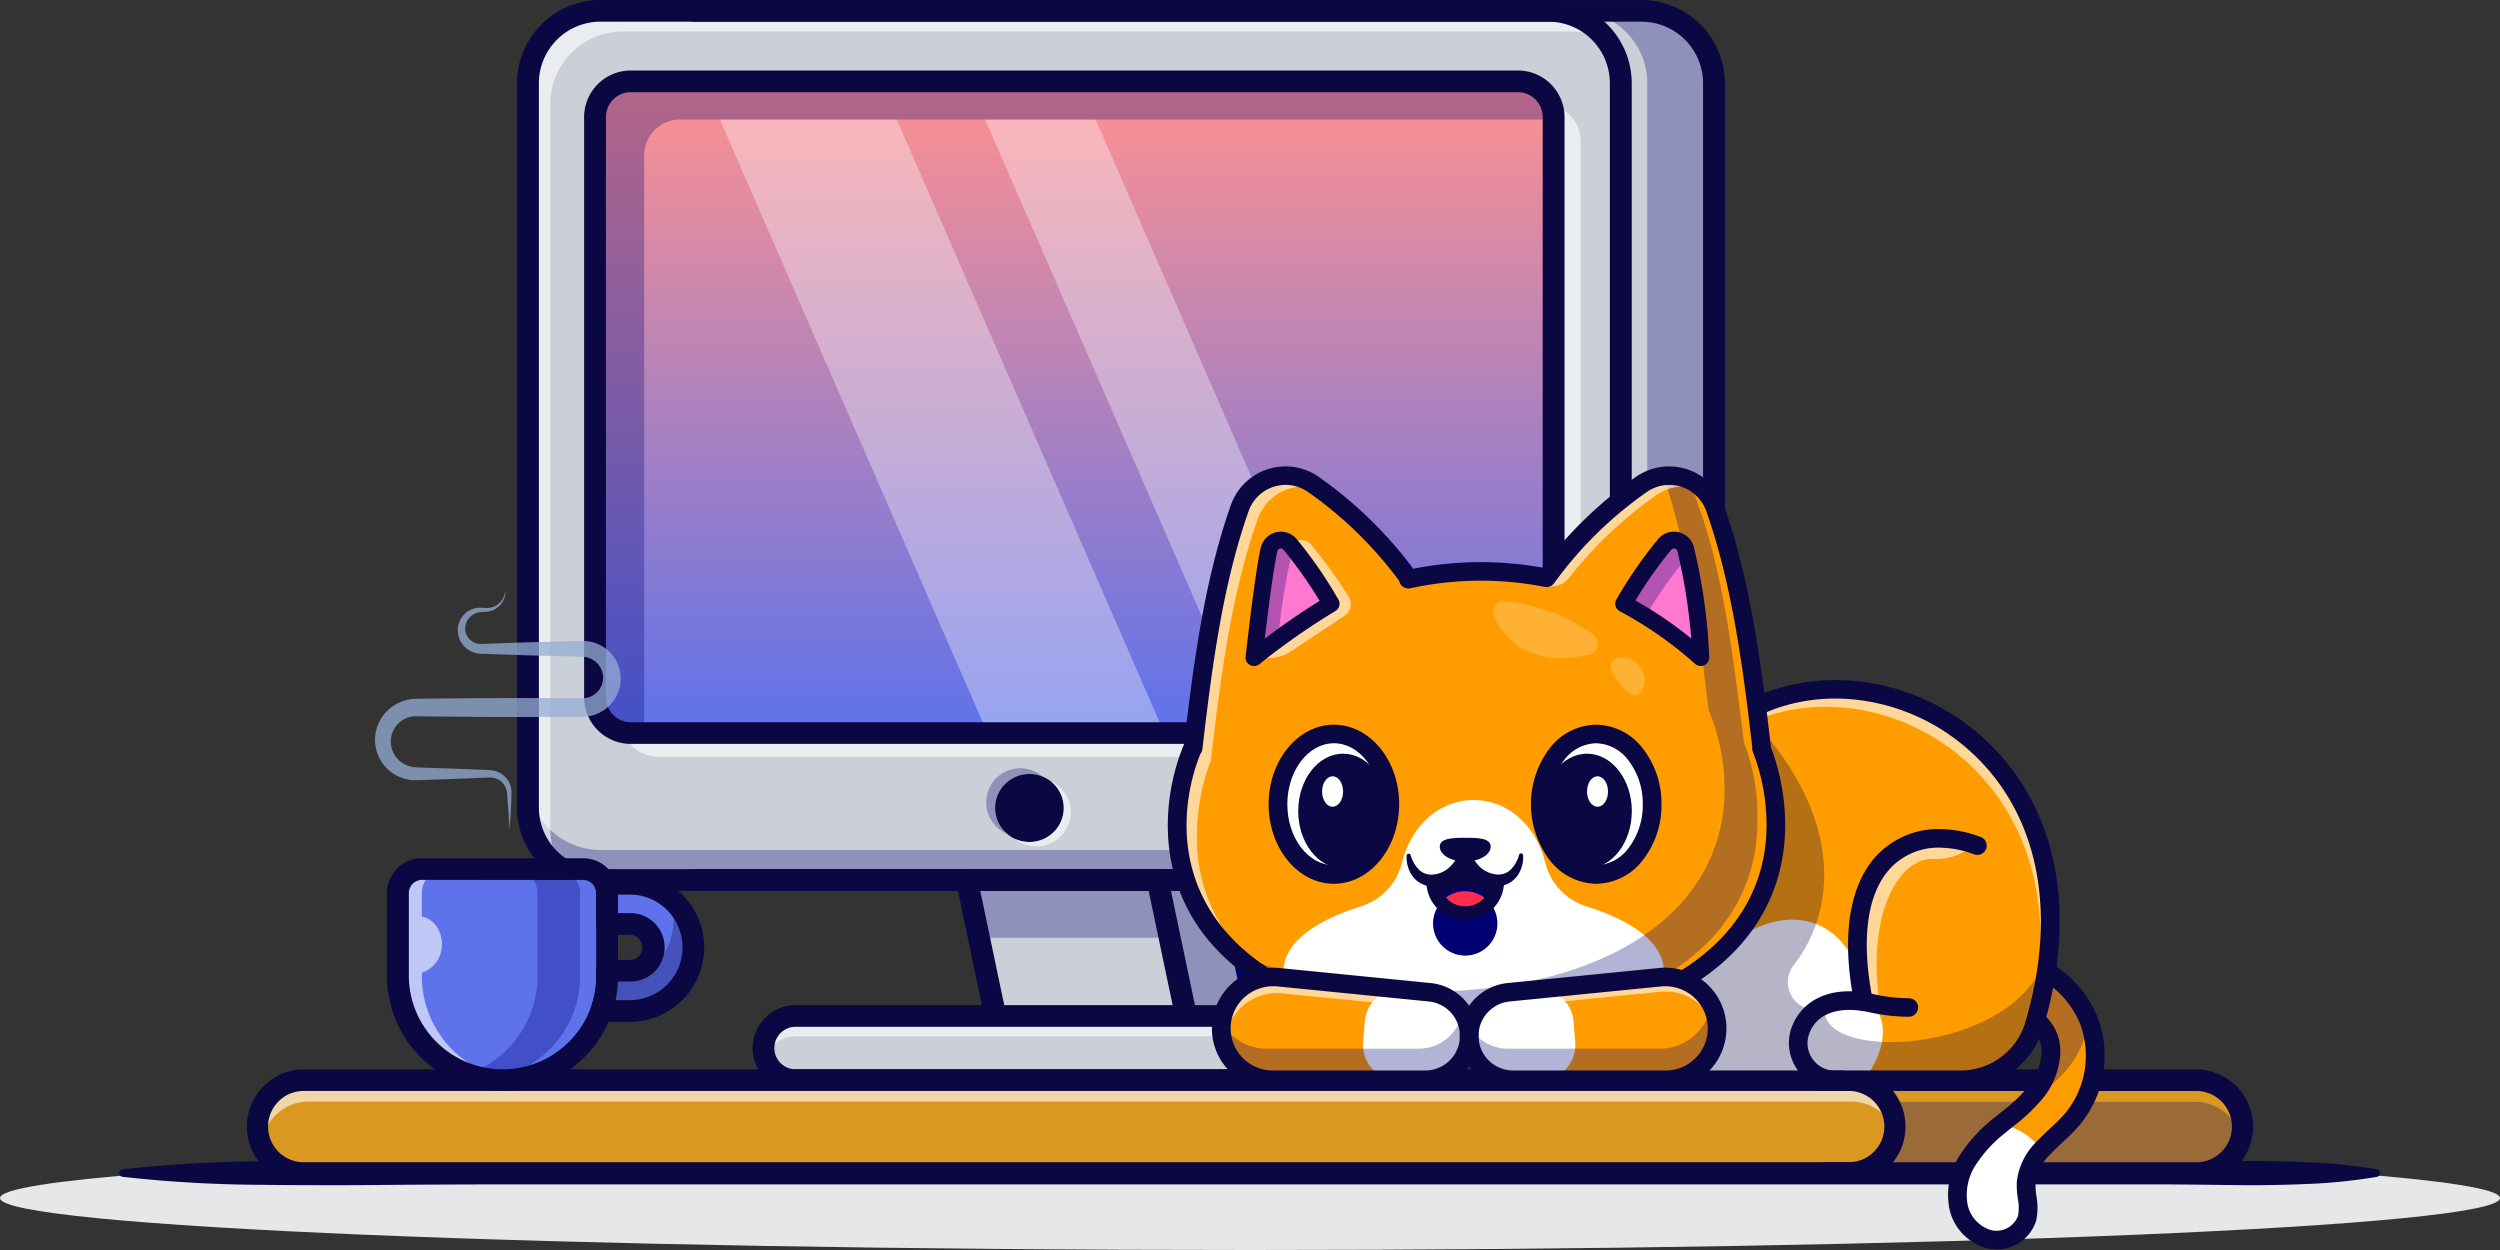 <svg xmlns="http://www.w3.org/2000/svg" width="200" height="100" viewBox="0 0 200 100"><rect x="0" y="0" width="200" height="100" fill="#333333" stroke="none"/><defs><style>.a{fill:#e6e7e8;}.b{fill:#0b0742;}.c{fill:#cbd0d8;}.d{fill:#000072;}.e{opacity:0.3;}.f{opacity:0.6;}.g{fill:#fff;}.h{fill:url(#a);}.i{opacity:0.35;}.j{fill:#db9821;}.k{fill:#ff9d00;}.l{fill:#ff78cf;}.m{fill:#ff2c4b;}.n{opacity:0.2;}.o{fill:#5e72eb;}.p{opacity:0.751;}.q{fill:#93acd3;}</style><linearGradient id="a" x1="0.5" x2="0.5" y2="1"><stop offset="0" stop-color="#ff9190"/><stop offset="1" stop-color="#5e72eb"/></linearGradient></defs><g transform="translate(0 93.847)"><path class="a" d="M490,3064.931c0,2.3-44.77,4.156-100,4.156s-100-1.86-100-4.156c0-.725,4.455-1.4,12.289-2H477.711C485.545,3063.527,490,3064.206,490,3064.931Z" transform="translate(-290 -3062.934)"/></g><g transform="translate(9.577 92.877)"><path class="b" d="M454.042,3046.854a103.9,103.9,0,0,1,11.269-.636c1.878-.031,3.756-.038,5.635-.03s3.757.019,5.635.035q5.635.041,11.269.03H611.813l5.635,0,2.817-.022,2.817-.037c1.878-.018,3.756.007,5.635.09a43.334,43.334,0,0,1,5.635.572.305.305,0,0,1,0,.6,43.291,43.291,0,0,1-5.635.572c-1.878.083-3.756.108-5.635.09l-2.817-.037-2.817-.022H487.85q-5.634-.007-11.269.03c-1.878.016-3.756.037-5.635.034s-3.756,0-5.635-.029a104.026,104.026,0,0,1-11.269-.636.3.3,0,0,1,0-.6Z" transform="translate(-453.774 -3046.185)"/></g><g transform="translate(55.517 0.731)"><path class="c" d="M1239.344,1457.724h75.777a5.8,5.8,0,0,1,5.825,5.77v58a5.8,5.8,0,0,1-5.825,5.77h-75.777" transform="translate(-1239.344 -1457.589)"/><path class="d" d="M1315.121,1525.205h-75.776v-.269h75.776a5.669,5.669,0,0,0,5.689-5.635v-58a5.669,5.669,0,0,0-5.689-5.635h-75.776v-.269h75.776a5.94,5.94,0,0,1,5.961,5.9v58A5.94,5.94,0,0,1,1315.121,1525.205Z" transform="translate(-1239.345 -1455.401)"/></g><g class="e" transform="translate(125.958 0.866)"><path class="d" d="M2455.172,1463.494v58a5.8,5.8,0,0,1-5.825,5.77h-5.46a5.8,5.8,0,0,0,5.823-5.77v-58a5.8,5.8,0,0,0-5.823-5.77h5.46A5.8,5.8,0,0,1,2455.172,1463.494Z" transform="translate(-2443.887 -1457.724)"/></g><g transform="translate(92.43 70.266)"><path class="c" d="M1881.426,2669.042l-2.283-10.876h-5.62l2.675,10.876h5.228" transform="translate(-1873.35 -2658.031)"/><path class="d" d="M1878.8,2666.981h-5.5l-2.741-11.146h5.9Zm-5.289-.27h4.954l-2.226-10.607h-5.337Z" transform="translate(-1870.561 -2655.835)"/></g><g class="e" transform="translate(92.604 70.401)"><path class="d" d="M1881.426,2669.042l-2.283-10.876h-5.62l2.675,10.876h5.228" transform="translate(-1873.523 -2658.166)"/></g><g transform="translate(77.179 70.266)"><path class="c" d="M1630.165,2669.042h-15.257l-1.314-6.257-.969-4.619h15.257l.969,4.619Z" transform="translate(-1612.457 -2658.031)"/><path class="d" d="M1627.64,2666.981H1612.1l-2.34-11.146H1625.3Zm-15.314-.27h14.979l-2.226-10.607H1610.1Z" transform="translate(-1609.765 -2655.835)"/></g><g transform="translate(42.096 0.731)"><rect class="c" width="87.427" height="69.535" rx="5" transform="translate(0.136 0.135)"/><path class="d" d="M1091.579,1525.2H1015.8a5.939,5.939,0,0,1-5.961-5.9v-58a5.939,5.939,0,0,1,5.961-5.9h75.778a5.939,5.939,0,0,1,5.96,5.9v58A5.939,5.939,0,0,1,1091.579,1525.2Zm-75.778-69.535a5.668,5.668,0,0,0-5.688,5.634v58a5.668,5.668,0,0,0,5.688,5.634h75.778a5.668,5.668,0,0,0,5.688-5.634v-58a5.668,5.668,0,0,0-5.688-5.634Z" transform="translate(-1009.841 -1455.396)"/></g><g class="e" transform="translate(77.346 70.401)"><path class="d" d="M1628.851,2662.785h-15.257l-.969-4.619h15.257Z" transform="translate(-1612.624 -2658.166)"/></g><g class="e" transform="translate(42.231 62.226)"><path class="d" d="M1099.574,2517.038v2.405a5.8,5.8,0,0,1-5.822,5.769h-75.779a5.8,5.8,0,0,1-5.825-5.769v-2.405a5.8,5.8,0,0,0,5.825,5.768h75.779A5.8,5.8,0,0,0,1099.574,2517.038Z" transform="translate(-1012.147 -2517.038)"/></g><g class="f" transform="translate(42.231 0.866)"><path class="g" d="M1098.522,1460.188a5.825,5.825,0,0,0-2.982-.814h-75.777a5.8,5.8,0,0,0-5.825,5.767v58a5.7,5.7,0,0,0,1.052,3.305,5.753,5.753,0,0,1-2.843-4.956v-58a5.8,5.8,0,0,1,5.825-5.77h75.779A5.826,5.826,0,0,1,1098.522,1460.188Z" transform="translate(-1012.147 -1457.724)"/></g><g transform="translate(41.358)"><path class="b" d="M1079.7,1514.041h-75.778a6.675,6.675,0,0,1-6.7-6.635v-58a6.675,6.675,0,0,1,6.7-6.635H1079.7a6.675,6.675,0,0,1,6.7,6.635v58A6.675,6.675,0,0,1,1079.7,1514.041Zm-75.778-69.535a4.932,4.932,0,0,0-4.95,4.9v58a4.932,4.932,0,0,0,4.95,4.9H1079.7a4.932,4.932,0,0,0,4.95-4.9v-58a4.932,4.932,0,0,0-4.95-4.9Z" transform="translate(-997.219 -1442.774)"/></g><g transform="translate(54.643)"><path class="b" d="M1301.045,1514.041h-75.776a.866.866,0,1,1,0-1.732h75.776a4.933,4.933,0,0,0,4.951-4.9v-58a4.933,4.933,0,0,0-4.951-4.9h-75.776a.866.866,0,1,1,0-1.732h75.776a6.675,6.675,0,0,1,6.7,6.636v58A6.675,6.675,0,0,1,1301.045,1514.041Z" transform="translate(-1224.394 -1442.774)"/></g><g transform="translate(47.601 6.505)"><path class="h" d="M1180.669,1557.915v46.448a2.858,2.858,0,0,1-2.873,2.845h-70.941a2.859,2.859,0,0,1-2.873-2.845v-46.448a2.86,2.86,0,0,1,2.873-2.845H1177.8A2.858,2.858,0,0,1,1180.669,1557.915Z" transform="translate(-1103.983 -1555.07)"/></g><g class="f" transform="translate(49.914 8.457)"><path class="g" d="M1220.075,1591.562v46.448a2.86,2.86,0,0,1-2.873,2.845h-70.941a2.865,2.865,0,0,1-2.725-1.952,3.006,3.006,0,0,0,.559.054h70.941a2.858,2.858,0,0,0,2.873-2.845v-46.448a2.727,2.727,0,0,0-.147-.893A2.853,2.853,0,0,1,1220.075,1591.562Z" transform="translate(-1143.536 -1588.771)"/></g><g class="i" transform="translate(57.59 9.565)"><path class="g" d="M1310.35,1656.985H1296.2l-21.4-49.078h14.148Z" transform="translate(-1274.797 -1607.907)"/></g><g class="i" transform="translate(78.81 9.565)"><path class="g" d="M1667.895,1656.985h-8.835l-21.4-49.078h8.835Z" transform="translate(-1637.655 -1607.907)"/></g><g class="e" transform="translate(47.601 6.505)"><path class="d" d="M1180.669,1557.915v.215H1110.79a2.859,2.859,0,0,0-2.873,2.845v46.233h-1.062a2.859,2.859,0,0,1-2.873-2.845v-46.448a2.86,2.86,0,0,1,2.873-2.845H1177.8A2.858,2.858,0,0,1,1180.669,1557.915Z" transform="translate(-1103.983 -1555.07)"/></g><g transform="translate(46.728 5.639)"><path class="b" d="M1163.74,1594H1092.8a3.734,3.734,0,0,1-3.747-3.712v-46.448a3.734,3.734,0,0,1,3.747-3.712h70.941a3.734,3.734,0,0,1,3.747,3.712v46.448A3.734,3.734,0,0,1,1163.74,1594Zm-70.941-52.138a1.991,1.991,0,0,0-2,1.979v46.448a1.991,1.991,0,0,0,2,1.979h70.941a1.991,1.991,0,0,0,2-1.979v-46.448a1.991,1.991,0,0,0-2-1.979Z" transform="translate(-1089.052 -1540.127)"/></g><g transform="translate(79.605 61.917)"><ellipse class="b" cx="2.748" cy="2.722" rx="2.748" ry="2.722"/></g><g class="f" transform="translate(81.181 62.528)"><path class="g" d="M1682.672,2524.711a2.752,2.752,0,0,1-4.481,2.11,2.761,2.761,0,0,0,1.172.26,2.733,2.733,0,0,0,2.748-2.721,2.7,2.7,0,0,0-1.014-2.11A2.718,2.718,0,0,1,1682.672,2524.711Z" transform="translate(-1678.191 -2522.249)"/></g><g class="e" transform="translate(78.855 61.454)"><path class="d" d="M1639.173,2506.9a2.7,2.7,0,0,0,.942,2.051,2.727,2.727,0,1,1,2.863-4.565,2.776,2.776,0,0,0-1.057-.208A2.733,2.733,0,0,0,1639.173,2506.9Z" transform="translate(-1638.424 -2503.711)"/></g><g transform="translate(76.472 69.535)"><path class="b" d="M1616.088,2655.822a.872.872,0,0,1-.855-.69l-2.139-10.187h-13.471l2.064,9.834a.866.866,0,0,1-.678,1.024.875.875,0,0,1-1.034-.672l-2.283-10.877a.859.859,0,0,1,.178-.722.877.877,0,0,1,.678-.32h15.257a.872.872,0,0,1,.856.69l2.283,10.876a.872.872,0,0,1-.857,1.042Z" transform="translate(-1597.675 -2643.213)"/></g><g transform="translate(97.35 69.534)"><path class="d" d="M1957.835,2655.819a.872.872,0,0,1-.855-.69l-2.283-10.877a.866.866,0,0,1,.678-1.024.875.875,0,0,1,1.034.671l2.283,10.877a.866.866,0,0,1-.678,1.024A.876.876,0,0,1,1957.835,2655.819Z" transform="translate(-1954.678 -2643.21)"/></g><g transform="translate(60.923 81.142)"><path class="c" d="M1389.788,2848.5v0a2.58,2.58,0,0,1-2.59,2.566h-50.5a2.579,2.579,0,0,1-2.59-2.566v0a2.579,2.579,0,0,1,2.59-2.566h50.5A2.58,2.58,0,0,1,1389.788,2848.5Z" transform="translate(-1333.973 -2845.803)"/><path class="d" d="M1385.006,2849.013h-50.5a2.7,2.7,0,1,1,0-5.4h50.5a2.717,2.717,0,0,1,2.726,2.7v0A2.717,2.717,0,0,1,1385.006,2849.013Zm-50.5-5.134a2.432,2.432,0,1,0,0,4.865h50.5a2.446,2.446,0,0,0,2.454-2.431v0a2.445,2.445,0,0,0-2.454-2.431Z" transform="translate(-1331.782 -2843.609)"/></g><g class="f" transform="translate(61.06 81.277)"><path class="g" d="M1389.805,2848.5v0a2.534,2.534,0,0,1-.135.819,2.59,2.59,0,0,0-2.455-1.75h-50.5a2.584,2.584,0,0,0-2.453,1.75,2.474,2.474,0,0,1-.137-.819v0a2.579,2.579,0,0,1,2.59-2.566h50.5A2.581,2.581,0,0,1,1389.805,2848.5Z" transform="translate(-1334.127 -2845.938)"/></g><g transform="translate(60.185 80.411)"><path class="b" d="M1373.12,2837.853h-50.5a3.433,3.433,0,1,1,0-6.866h50.5a3.452,3.452,0,0,1,3.465,3.432v0A3.452,3.452,0,0,1,1373.12,2837.853Zm-50.5-5.134a1.7,1.7,0,1,0,0,3.4h50.5a1.71,1.71,0,0,0,1.716-1.7v0a1.71,1.71,0,0,0-1.716-1.7Z" transform="translate(-1319.157 -2830.987)"/></g><g transform="translate(102.738 80.411)"><path class="d" d="M2047.69,2837.853a.866.866,0,1,1,0-1.732,1.7,1.7,0,1,0,0-3.4.866.866,0,1,1,0-1.732,3.433,3.433,0,1,1,0,6.866Z" transform="translate(-2046.816 -2830.987)"/></g><g transform="translate(123.884 84.762)"><path class="d" d="M2409.078,2906.093l-.664.99,1.422.062Z" transform="translate(-2408.414 -2906.093)"/></g><g transform="translate(145.547 86.277)"><path class="j" d="M2778.852,2934.57H2808.9a3.736,3.736,0,0,1,3.753,3.718h0A3.735,3.735,0,0,1,2808.9,2942h-29.549" transform="translate(-2778.852 -2934.435)"/><path class="d" d="M2808.9,2939.951h-29.549v-.269H2808.9a3.583,3.583,0,1,0,0-7.166h-30.049v-.269H2808.9a3.852,3.852,0,1,1,0,7.7Z" transform="translate(-2778.852 -2932.247)"/></g><g class="e" transform="translate(145.664 88.143)"><path class="d" d="M2814.442,2967.322a3.707,3.707,0,0,1-1,1.762,3.76,3.76,0,0,1-2.655,1.089h-29.548l-.382-5.7h29.93A3.748,3.748,0,0,1,2814.442,2967.322Z" transform="translate(-2780.86 -2964.47)"/></g><g transform="translate(20.515 86.276)"><rect class="j" width="130.891" height="7.435" rx="3.718" transform="translate(0.136 0.135)"/><path class="d" d="M768.085,2939.947H644.7a3.853,3.853,0,1,1,0-7.7H768.085a3.853,3.853,0,1,1,0,7.7ZM644.7,2932.511a3.583,3.583,0,1,0,0,7.166H768.085a3.583,3.583,0,1,0,0-7.166Z" transform="translate(-640.812 -2932.242)"/></g><g class="f" transform="translate(20.651 86.52)"><path class="g" d="M774.029,2940.157c0,.054,0,.106,0,.158a3.753,3.753,0,0,0-3.457-2.269H647.182a3.752,3.752,0,0,0-2.653,1.089,3.683,3.683,0,0,0-1.094,2.471,3.644,3.644,0,0,1-.3-1.45,3.69,3.69,0,0,1,1.1-2.63,3.761,3.761,0,0,1,2.655-1.088H770.274A3.737,3.737,0,0,1,774.029,2940.157Z" transform="translate(-643.138 -2936.439)"/></g><g transform="translate(19.777 85.545)"><path class="b" d="M756.2,2928.787H632.816a4.584,4.584,0,1,1,0-9.167H756.2a4.584,4.584,0,1,1,0,9.167Zm-123.384-7.435a2.852,2.852,0,1,0,0,5.7H756.2a2.852,2.852,0,1,0,0-5.7Z" transform="translate(-628.188 -2919.62)"/></g><g transform="translate(144.673 85.545)"><path class="b" d="M2794.824,2928.787h-29.549a.866.866,0,1,1,0-1.732h29.549a2.852,2.852,0,1,0,0-5.7h-30.048a.866.866,0,1,1,0-1.732h30.048a4.584,4.584,0,1,1,0,9.167Z" transform="translate(-2763.901 -2919.62)"/></g><g transform="translate(156.445 76.54)"><path class="k" d="M2976.719,2779.659c-.687.8-1.528,1.455-2.247,2.224-.063.068-.126.137-.186.207a4.486,4.486,0,0,0-1.225,2.547c-.072.969.324,1.961.074,2.9a2.6,2.6,0,0,1-3.03,1.678,3.437,3.437,0,0,1-2.465-2.645,5.151,5.151,0,0,1,.723-3.645,11.1,11.1,0,0,1,2.563-2.8c.036-.03.072-.061.11-.091a21.618,21.618,0,0,0,2.3-2.01,0,0,0,0,0,0,0c.093-.1.182-.2.269-.309a5.576,5.576,0,0,0,1.421-3.226,3.175,3.175,0,0,0-3.9-3.375l.621-4.341a8.116,8.116,0,0,1,6.241,4.745v0c.034.08.066.16.1.24A7.971,7.971,0,0,1,2976.719,2779.659Z" transform="translate(-2967.413 -2766.618)"/><path class="d" d="M2968.458,2786.94a2.687,2.687,0,0,1-.581-.063,3.558,3.558,0,0,1-2.568-2.748,5.244,5.244,0,0,1,.739-3.741,11.337,11.337,0,0,1,2.594-2.84l.111-.092c.157-.128.316-.256.476-.385a16.164,16.164,0,0,0,1.811-1.61l.039-.042c.078-.086.153-.174.227-.263a5.358,5.358,0,0,0,1.391-3.145,3.019,3.019,0,0,0-1.189-2.712,3.1,3.1,0,0,0-2.53-.531l-.211.074.672-4.694.134.018a8.24,8.24,0,0,1,6.348,4.827l.011.027c.029.07.057.139.084.209a8.154,8.154,0,0,1-1.39,8.048h0a15.952,15.952,0,0,1-1.259,1.262c-.333.31-.677.631-.992.967-.061.066-.123.133-.182.2a4.318,4.318,0,0,0-1.192,2.469,6.092,6.092,0,0,0,.074,1.2,4.46,4.46,0,0,1,0,1.723A2.7,2.7,0,0,1,2968.458,2786.94Zm2.744-11.256a16.715,16.715,0,0,1-1.8,1.6c-.159.128-.318.255-.476.385l-.109.091a11.077,11.077,0,0,0-2.533,2.768,4.976,4.976,0,0,0-.708,3.549,3.281,3.281,0,0,0,2.361,2.542,2.455,2.455,0,0,0,2.869-1.581,4.2,4.2,0,0,0,0-1.62,6.276,6.276,0,0,1-.075-1.257,4.574,4.574,0,0,1,1.258-2.625c.06-.07.125-.14.188-.209.321-.343.669-.667,1.006-.98a15.736,15.736,0,0,0,1.237-1.24,7.871,7.871,0,0,0,1.347-7.766c-.033-.085-.063-.16-.1-.236l-.011-.027a7.969,7.969,0,0,0-5.989-4.62l-.573,4a3.481,3.481,0,0,1,2.572.625,3.276,3.276,0,0,1,1.3,2.938,5.616,5.616,0,0,1-1.452,3.307c-.078.094-.156.186-.238.276v.083Z" transform="translate(-2965.216 -2764.146)"/></g><g transform="translate(156.582 89.954)"><path class="g" d="M2973.134,3003.241a2.6,2.6,0,0,1-3.03,1.679,3.438,3.438,0,0,1-2.465-2.645,5.15,5.15,0,0,1,.723-3.645,11.091,11.091,0,0,1,2.563-2.8c.036-.03.072-.061.11-.091a4.911,4.911,0,0,1,3.25,2.057,4.486,4.486,0,0,0-1.225,2.547C2972.989,3001.309,2973.385,3002.3,2973.134,3003.241Z" transform="translate(-2967.549 -2995.735)"/></g><g class="e" transform="translate(160.162 76.692)"><path class="d" d="M3030.984,2778.021c.093-.1.182-.2.269-.309a5.575,5.575,0,0,0,1.421-3.226,3.175,3.175,0,0,0-3.9-3.375l.622-4.341a8.115,8.115,0,0,1,6.24,4.745v0C3035.638,2771.609,3035.733,2775.418,3030.984,2778.021Z" transform="translate(-3028.773 -2766.77)"/></g><g transform="translate(155.832 75.95)"><path class="b" d="M2958.6,2777.956a3.334,3.334,0,0,1-.731-.081,4.174,4.174,0,0,1-3.031-3.215,5.835,5.835,0,0,1,.809-4.176,11.935,11.935,0,0,1,2.729-3c.2-.162.394-.322.593-.481a13.191,13.191,0,0,0,1.989-1.829,4.782,4.782,0,0,0,1.254-2.783,2.439,2.439,0,0,0-.939-2.2,2.508,2.508,0,0,0-1.964-.449.751.751,0,0,1-.956-.453.741.741,0,0,1,.458-.947,3.954,3.954,0,0,1,3.348.652,3.857,3.857,0,0,1,1.55,3.448,6.2,6.2,0,0,1-1.589,3.669,14.513,14.513,0,0,1-2.208,2.046c-.193.155-.386.311-.576.468a10.539,10.539,0,0,0-2.4,2.61,4.376,4.376,0,0,0-.636,3.115,2.7,2.7,0,0,0,1.9,2.076,1.845,1.845,0,0,0,2.14-1.145,3.791,3.791,0,0,0-.018-1.39,6.767,6.767,0,0,1-.079-1.376,5.357,5.357,0,0,1,1.608-3.2c.336-.358.692-.69,1.037-1.011a14.972,14.972,0,0,0,1.189-1.189,7.257,7.257,0,0,0,1.241-7.156,7.37,7.37,0,0,0-5.74-4.517.742.742,0,1,1,.2-1.471,8.787,8.787,0,0,1,6.937,5.458,8.654,8.654,0,0,1-1.5,8.648,16.39,16.39,0,0,1-1.3,1.309c-.341.318-.663.617-.963.938a3.943,3.943,0,0,0-1.213,2.3,5.586,5.586,0,0,0,.071,1.082,4.983,4.983,0,0,1-.021,1.957A3.283,3.283,0,0,1,2958.6,2777.956Z" transform="translate(-2954.728 -2753.962)"/></g><g transform="translate(132.162 55.014)"><path class="k" d="M2584.507,2416.152a31.3,31.3,0,0,1-1.171,5.538,6.155,6.155,0,0,1-5.986,4.161H2553l8.027-29.784C2571.213,2391.088,2586.467,2399.082,2584.507,2416.152Z" transform="translate(-2552.827 -2394.485)"/><path class="d" d="M2574.5,2424.038h-24.524l8.089-30.013.055-.027a16.262,16.262,0,0,1,16.163,1.6c5.677,3.953,8.414,10.741,7.509,18.626h0a31.533,31.533,0,0,1-1.176,5.562A6.308,6.308,0,0,1,2574.5,2424.038Zm-24.169-.27H2574.5a6.035,6.035,0,0,0,5.855-4.065,31.317,31.317,0,0,0,1.166-5.514h0c.894-7.783-1.8-14.48-7.395-18.375a15.994,15.994,0,0,0-15.831-1.6Z" transform="translate(-2549.975 -2392.537)"/></g><g class="f" transform="translate(140.041 55.134)"><path class="g" d="M2707.327,2421.688a5.463,5.463,0,0,1-.862,1.695c.035-.092.066-.187.095-.283,6.233-20.559-10.63-30.844-21.864-25.828l.326-1.207C2696.249,2390.575,2713.643,2400.859,2707.327,2421.688Z" transform="translate(-2684.696 -2394.604)"/></g><g transform="translate(144.06 80.133)"><path class="g" d="M2757.246,2826.186l1.848.121s2.429,2.014-.667,6.264l-3.693-.292C2751.955,2829.967,2753.985,2826.409,2757.246,2826.186Z" transform="translate(-2753.426 -2826.186)"/></g><g transform="translate(133.546 73.573)"><path class="g" d="M2589.156,2719.409c-4.843-1.346-6.519,3.988-3.959,6.472H2573.64c4.928-.867,4.208-7.229,1.081-8.118l3.413-2.62c5.906-4.726,10.765-1.166,11,4.148Z" transform="translate(-2573.64 -2712.937)"/></g><g transform="translate(131.591 54.405)"><path class="b" d="M2565.3,2414.736h-24.346a.742.742,0,1,1,0-1.484H2565.3a5.418,5.418,0,0,0,5.268-3.633c2.809-9.265,1.048-17.4-4.832-22.329-4.709-3.945-11.31-4.915-16.424-2.415a.752.752,0,0,1-1-.337.739.739,0,0,1,.34-.994c5.642-2.758,12.9-1.709,18.056,2.612,6.357,5.325,8.289,14.033,5.3,23.891A6.923,6.923,0,0,1,2565.3,2414.736Z" transform="translate(-2540.2 -2382.019)"/></g><g class="f" transform="translate(148.595 67.074)"><path class="g" d="M2840.321,2601.223l-.128.107a4.655,4.655,0,0,1-3.2,1.045c-2.5-.084-5.345,3.965-4.24,11.667l-1.312-.308c-1.849-9.551,2.031-13.172,6.407-13,1.285.249,2.377.466,2.464.482Z" transform="translate(-2830.971 -2600.734)"/></g><g transform="translate(147.845 66.331)"><path class="b" d="M2819.389,2602.465a.757.757,0,0,1-.733-.58c-.009-.038-.016-.075-.022-.113-1.266-6.537.2-9.909,1.657-11.582a6.765,6.765,0,0,1,5.521-2.269,9.307,9.307,0,0,1,2.658.515l.031.01c.085.029.17.06.254.091a.74.74,0,0,1,.442.954.753.753,0,0,1-.963.439l-.209-.076h0a7.892,7.892,0,0,0-2.272-.448,5.292,5.292,0,0,0-4.325,1.755c-1.24,1.425-2.474,4.379-1.317,10.359,0,0,.007.038.007.042a.736.736,0,0,1-.559.885A.745.745,0,0,1,2819.389,2602.465Z" transform="translate(-2818.152 -2587.914)"/></g><g transform="translate(143.105 79.301)"><path class="b" d="M2741.426,2819.636h-.657a3.678,3.678,0,0,1-3.486-4.8c.623-1.917,2.686-3.657,6.6-2.789a13.1,13.1,0,0,0,2.816.322.742.742,0,1,1,0,1.484,14.589,14.589,0,0,1-3.143-.357c-2.492-.55-4.306.12-4.851,1.8a2.166,2.166,0,0,0,.323,1.973,2.142,2.142,0,0,0,1.737.89h.657a.742.742,0,1,1,0,1.484Z" transform="translate(-2737.1 -2811.815)"/></g><g transform="translate(94.201 37.912)"><path class="k" d="M1951.064,2127.577a13.433,13.433,0,0,1-4.485,10.215c-.344.318-.706.62-1.082.913,0,0,0,0,0,0a21,21,0,0,1-4.969,2.8,34.031,34.031,0,0,1-10.579,2.254h0q-1.394.089-2.832.088a33.907,33.907,0,0,1-15.41-3.26,19.58,19.58,0,0,1-2.97-1.882s0,0,0,0a16.238,16.238,0,0,1-1.25-1.069,13.962,13.962,0,0,1-2.795-3.651,13.613,13.613,0,0,1-1.525-6.407,16.333,16.333,0,0,1,1.286-6.277c.171-1.47.347-2.927.536-4.366a73.07,73.07,0,0,1,3.19-14.721,3.887,3.887,0,0,1,5.867-1.9,31.886,31.886,0,0,1,7.616,7.487l-.2.156a27.092,27.092,0,0,1,6.013-.671,26.652,26.652,0,0,1,5.235.514,31.873,31.873,0,0,1,7.616-7.487,3.887,3.887,0,0,1,5.867,1.9,51.854,51.854,0,0,1,1.662,5.835,127.026,127.026,0,0,1,2.08,13.388l-.036-.029c.213.556.4,1.12.557,1.692A16.765,16.765,0,0,1,1951.064,2127.577Z" transform="translate(-1903.026 -2099.493)"/><path class="d" d="M1924.925,2141.779a33.944,33.944,0,0,1-15.473-3.275,19.907,19.907,0,0,1-2.954-1.866h-.089v-.07c-.422-.328-.828-.677-1.209-1.038a14.129,14.129,0,0,1-2.821-3.686,13.777,13.777,0,0,1-1.54-6.47,16.439,16.439,0,0,1,1.289-6.31c.2-1.712.369-3.095.534-4.35a73.567,73.567,0,0,1,3.2-14.748,4.024,4.024,0,0,1,6.074-1.962,32.2,32.2,0,0,1,7.65,7.522l.015.022c.889-.188,1.8-.334,2.706-.435a27.321,27.321,0,0,1,8.154.339,32.3,32.3,0,0,1,7.6-7.448,4.022,4.022,0,0,1,6.073,1.961,51.417,51.417,0,0,1,1.666,5.85,127.724,127.724,0,0,1,2.083,13.4l.009.08c.2.529.369,1.054.508,1.564a16.922,16.922,0,0,1,.617,4.513,13.5,13.5,0,0,1-4.528,10.314c-.314.291-.654.579-1.038.879v.069h-.09a21.21,21.21,0,0,1-4.965,2.792,33.985,33.985,0,0,1-10.621,2.263C1926.853,2141.749,1925.9,2141.779,1924.925,2141.779Zm-18.246-5.344a19.6,19.6,0,0,0,2.9,1.83,33.673,33.673,0,0,0,15.347,3.245c.966,0,1.916-.03,2.823-.088a33.715,33.715,0,0,0,10.537-2.244,20.955,20.955,0,0,0,4.886-2.743h0l.052-.04c.4-.311.751-.607,1.073-.905a13.237,13.237,0,0,0,4.441-10.117,16.664,16.664,0,0,0-.607-4.442c-.149-.547-.335-1.112-.553-1.68l-.176-.458.166.13a124.966,124.966,0,0,0-2.04-13.049,51.333,51.333,0,0,0-1.657-5.821,3.75,3.75,0,0,0-5.661-1.829,31.91,31.91,0,0,0-7.581,7.452l-.051.074-.089-.018a26.992,26.992,0,0,0-8.159-.352,27.363,27.363,0,0,0-3.031.508l-.582.131.566-.447a32.05,32.05,0,0,0-7.51-7.349,3.75,3.75,0,0,0-5.661,1.83,73.308,73.308,0,0,0-3.183,14.694c-.165,1.258-.336,2.645-.536,4.365l-.009.036a16.182,16.182,0,0,0-1.276,6.225,13.512,13.512,0,0,0,1.51,6.345,13.861,13.861,0,0,0,2.768,3.616,16.032,16.032,0,0,0,1.24,1.06Z" transform="translate(-1900.837 -2097.288)"/></g><g transform="translate(102.671 64.002)"><path class="g" d="M2075.822,2562.969s-.422.248-1.111.657a34.023,34.023,0,0,1-10.579,2.254h0c-.929.06-1.875.088-2.832.088a33.9,33.9,0,0,1-15.41-3.26c-.991-2.994,1.661-5.124,5.961-6.488a4.886,4.886,0,0,0,3.3-3.438c1.687-6.772,9.81-6.772,11.5,0a4.886,4.886,0,0,0,3.3,3.438C2074.379,2557.621,2077.06,2559.837,2075.822,2562.969Z" transform="translate(-2045.681 -2547.702)"/></g><g class="e" transform="translate(98.025 38.373)"><path class="d" d="M2008.787,2132.547a13.608,13.608,0,0,1-1.525,6.408,13.949,13.949,0,0,1-2.793,3.65,16.182,16.182,0,0,1-1.251,1.069s0,0,0,0c-4.393,3.4-11,5.143-18.381,5.143-.958,0-1.9-.03-2.832-.088h0a34.9,34.9,0,0,1-9.61-1.885,20.545,20.545,0,0,1-4.3-2.518,0,0,0,0,1,0,0q-.565-.437-1.083-.913-.407-.374-.783-.772a31.243,31.243,0,0,0,13.149,3.482h0c.928.059,1.874.088,2.832.088,7.384,0,13.988-1.743,18.381-5.143a0,0,0,0,0,0,0,16.149,16.149,0,0,0,1.251-1.069,13.946,13.946,0,0,0,2.793-3.65,13.608,13.608,0,0,0,1.525-6.408,16.321,16.321,0,0,0-1.287-6.278c-.171-1.47-.346-2.927-.535-4.365a75.374,75.374,0,0,0-2.953-14.03,2.193,2.193,0,0,1,2.569,1.751c1.627,4.235,2.522,9.733,3.208,14.911.189,1.439.377,2.876.548,4.346A16.1,16.1,0,0,1,2008.787,2132.547Z" transform="translate(-1966.221 -2105.25)"/></g><g class="f" transform="translate(94.435 38.048)"><path class="g" d="M1915.582,2100.314q.385.267.767.551a3.887,3.887,0,0,0-5.318,2.213c-2.079,5.888-2.953,12.421-3.741,19.222l.036-.028a17.108,17.108,0,0,0-1.17,6.17,13.432,13.432,0,0,0,4.485,10.215c.344.318.706.621,1.082.913,0,0,0,0,0,0q.23.178.469.35a18.845,18.845,0,0,1-1.785-1.219s0,0,0,0q-.565-.438-1.083-.913a13.433,13.433,0,0,1-4.485-10.215,17.111,17.111,0,0,1,1.17-6.17l-.036.028c.788-6.8,1.662-13.333,3.741-19.222A3.886,3.886,0,0,1,1915.582,2100.314Z" transform="translate(-1904.84 -2099.625)"/></g><g class="f" transform="translate(123.506 38.048)"><path class="g" d="M2414.615,2100.777a3.858,3.858,0,0,0-3.653.407,32.81,32.81,0,0,0-6.991,6.626,1.757,1.757,0,0,1-1.689.652l-.011,0h0c-.1-.181-.207-.375-.312-.562.09.02.183.039.273.06l-.2-.156a31.852,31.852,0,0,1,7.616-7.486A3.887,3.887,0,0,1,2414.615,2100.777Z" transform="translate(-2401.956 -2099.626)"/></g><g transform="translate(100.19 43.071)"><path class="l" d="M2005.571,2198.082h0a44.568,44.568,0,0,1,1.2-8.661.965.965,0,0,1,1.686-.382,33.64,33.64,0,0,1,3.269,4.742" transform="translate(-2005.435 -2188.546)"/><path class="d" d="M2003.516,2195.891l-.272,0a44.4,44.4,0,0,1,1.206-8.693,1.1,1.1,0,0,1,1.925-.435,33.839,33.839,0,0,1,3.282,4.762l-.239.129a33.575,33.575,0,0,0-3.256-4.722.828.828,0,0,0-1.448.327A44.134,44.134,0,0,0,2003.516,2195.891Z" transform="translate(-2003.244 -2186.353)"/></g><g transform="translate(129.78 43.071)"><path class="l" d="M2511.284,2193.78a33.712,33.712,0,0,1,3.269-4.742.965.965,0,0,1,1.687.382,44.537,44.537,0,0,1,1.2,8.661h0" transform="translate(-2511.165 -2188.546)"/><path class="d" d="M2515.521,2195.888h-.136a44.172,44.172,0,0,0-1.2-8.633.829.829,0,0,0-1.448-.328,33.587,33.587,0,0,0-3.256,4.722l-.239-.129a33.857,33.857,0,0,1,3.282-4.762,1.1,1.1,0,0,1,1.925.435,44.408,44.408,0,0,1,1.206,8.688Z" transform="translate(-2509.243 -2186.352)"/></g><g class="f" transform="translate(100.628 43.206)"><path class="g" d="M2017.668,2194.737l-4.334,2.868a3.086,3.086,0,0,1-2.6.379h0l6.053-4.209a33.694,33.694,0,0,0-3.269-4.742.041.041,0,0,0-.012-.012.969.969,0,0,1,1.492.012,43.89,43.89,0,0,1,3,4.148A1.139,1.139,0,0,1,2017.668,2194.737Z" transform="translate(-2010.738 -2188.676)"/></g><g class="e" transform="translate(100.189 43.206)"><path class="d" d="M2006.493,2189.492a.954.954,0,0,0-.077.211,47.08,47.08,0,0,0-1.11,6.934l-2.067,1.444h0a44.547,44.547,0,0,1,1.2-8.661.965.965,0,0,1,1.686-.382Q2006.3,2189.253,2006.493,2189.492Z" transform="translate(-2003.239 -2188.681)"/></g><g class="e" transform="translate(129.763 43.206)"><path class="d" d="M2514.079,2190.183a.983.983,0,0,0-.161.158A33.8,33.8,0,0,0,2510.7,2195l-1.747-1.22a33.691,33.691,0,0,1,3.269-4.742.965.965,0,0,1,1.687.382C2513.961,2189.655,2514.018,2189.909,2514.079,2190.183Z" transform="translate(-2508.949 -2188.681)"/></g><g transform="translate(115.182 67.021)"><path class="b" d="M2259.615,2600.532c0,.655.915,1.184,2.039,1.181s2.035-.536,2.033-1.191-.913-.709-2.038-.707S2259.614,2599.877,2259.615,2600.532Z" transform="translate(-2259.615 -2599.815)"/></g><g transform="translate(112.523 68.264)"><path class="b" d="M2214.467,2621.427a2.705,2.705,0,0,0,.679,1.18,1.412,1.412,0,0,0,1.086.38,2.2,2.2,0,0,0,1.13-.413c.083-.059.158-.131.239-.193s.138-.149.209-.221l.194-.268a.981.981,0,0,1,1.6,0l.2.267c.071.072.137.148.21.22s.155.134.239.192a2.2,2.2,0,0,0,1.132.408,1.414,1.414,0,0,0,1.085-.386,2.707,2.707,0,0,0,.673-1.184l0-.008a.167.167,0,0,1,.325.046,2.635,2.635,0,0,1-.442,1.615,2.186,2.186,0,0,1-.7.62,2.782,2.782,0,0,1-.445.177,2.5,2.5,0,0,1-.469.08,2.983,2.983,0,0,1-1.773-.453,4.134,4.134,0,0,1-.374-.269c-.115-.1-.222-.213-.332-.322l-.265-.346a.166.166,0,0,0,.279,0l-.263.347c-.109.109-.216.221-.331.323a4.157,4.157,0,0,1-.372.272,2.984,2.984,0,0,1-1.771.462,2.446,2.446,0,0,1-.469-.078,2.775,2.775,0,0,1-.446-.174,2.191,2.191,0,0,1-.7-.617,2.63,2.63,0,0,1-.449-1.613.167.167,0,0,1,.324-.048Z" transform="translate(-2214.139 -2621.284)"/></g><g transform="translate(123.209 58.707)"><ellipse class="g" cx="4.474" cy="5.621" rx="4.474" ry="5.621" transform="matrix(1, -0.002, 0.002, 1, 0, 0.021)"/></g><g transform="translate(122.473 57.976)"><path class="b" d="M2389.522,2456.393a4.783,4.783,0,0,1-3.746-1.92,7.418,7.418,0,0,1-.022-8.868,4.779,4.779,0,0,1,3.747-1.938h.011a4.782,4.782,0,0,1,3.746,1.92,7.119,7.119,0,0,1,1.482,4.431h0a7.116,7.116,0,0,1-1.46,4.438,4.78,4.78,0,0,1-3.747,1.938Zm-.01-11.242h-.007a3.31,3.31,0,0,0-2.571,1.37,5.949,5.949,0,0,0,.017,7.03,3.313,3.313,0,0,0,2.572,1.358h.007a3.31,3.31,0,0,0,2.571-1.37,5.64,5.64,0,0,0,1.141-3.518h0a5.644,5.644,0,0,0-1.158-3.512A3.313,3.313,0,0,0,2389.512,2445.151Z" transform="translate(-2384.294 -2443.667)"/></g><g transform="translate(123.369 60.286)"><ellipse class="b" cx="3.584" cy="4.589" rx="3.584" ry="4.589" transform="matrix(1, -0.002, 0.002, 1, 0, 0.017)"/></g><g transform="translate(126.958 62.102)"><ellipse class="g" cx="0.84" cy="1.218" rx="0.84" ry="1.218" transform="translate(0 0.004) rotate(-0.14)"/></g><g transform="translate(102.224 58.707)"><ellipse class="g" cx="5.621" cy="4.474" rx="5.621" ry="4.474" transform="translate(0 11.242) rotate(-89.86)"/></g><g transform="translate(101.488 57.976)"><path class="b" d="M2030.666,2456.393h-.01c-2.88-.007-5.216-2.867-5.208-6.376h0c.009-3.5,2.353-6.351,5.228-6.351h.01c2.88.007,5.216,2.867,5.208,6.376S2033.542,2456.393,2030.666,2456.393Zm-3.719-6.372c-.007,2.69,1.659,4.883,3.712,4.888h.007c2.051,0,3.723-2.183,3.729-4.87s-1.659-4.883-3.712-4.888h-.007c-2.051,0-3.723,2.183-3.729,4.87Z" transform="translate(-2025.448 -2443.667)"/></g><g transform="translate(103.847 60.286)"><ellipse class="b" cx="4.589" cy="3.584" rx="4.589" ry="3.584" transform="translate(0 9.178) rotate(-89.86)"/></g><g transform="translate(105.765 62.102)"><ellipse class="g" cx="1.218" cy="0.84" rx="1.218" ry="0.84" transform="translate(0 2.435) rotate(-89.86)"/></g><g transform="translate(114.643 69.298)"><path class="b" d="M2255.55,2640.275a2.576,2.576,0,0,1-.533,1.648,2.7,2.7,0,0,1-4.082,0,2.577,2.577,0,0,1-.533-1.648,5.594,5.594,0,0,0,2.575-1.155A4.2,4.2,0,0,0,2255.55,2640.275Z" transform="translate(-2250.402 -2639.12)"/></g><g transform="translate(115.004 71.031)"><path class="m" d="M2263.6,2672.3a2.7,2.7,0,0,1-4.082,0A2.7,2.7,0,0,1,2263.6,2672.3Z" transform="translate(-2259.345 -2671.234)"/><path class="d" d="M2258.776,2671.176a2.707,2.707,0,0,1-2.148-.984l-.066-.083.066-.083a2.831,2.831,0,0,1,4.3,0l.066.083-.066.083A2.707,2.707,0,0,1,2258.776,2671.176Zm-1.864-1.067a2.573,2.573,0,1,0,1.864-.8A2.452,2.452,0,0,0,2256.911,2670.109Z" transform="translate(-2256.562 -2669.039)"/></g><g transform="translate(114.119 70.454)"><path class="b" d="M2244.534,2662.177a3,3,0,0,1-3.1-3.1h1.051a2.049,2.049,0,1,0,4.1,0h1.051A3,3,0,0,1,2244.534,2662.177Z" transform="translate(-2241.435 -2659.078)"/></g><g transform="translate(129.219 42.532)"><path class="b" d="M2506.488,2187.794a.683.683,0,0,1-.453-.171,30.492,30.492,0,0,0-6.023-4.209.67.67,0,0,1-.279-.919,34.426,34.426,0,0,1,3.336-4.842,1.648,1.648,0,0,1,2.879.651,45.006,45.006,0,0,1,1.22,8.8.675.675,0,0,1-.394.63A.684.684,0,0,1,2506.488,2187.794Zm-5.225-5.239a31.372,31.372,0,0,1,4.467,3.037,45.73,45.73,0,0,0-1.106-6.981.282.282,0,0,0-.493-.113A34.649,34.649,0,0,0,2501.263,2182.555Z" transform="translate(-2499.65 -2177.046)"/></g><g transform="translate(93.423 37.304)"><path class="b" d="M1912.239,2132.5c-6.936,0-12.931-1.469-17.339-4.249-4.816-3.037-7.362-7.451-7.362-12.765a17.019,17.019,0,0,1,1.3-6.462c.782-6.728,1.669-13.253,3.751-19.147a4.637,4.637,0,0,1,7-2.259,33.266,33.266,0,0,1,7.589,7.367,27.943,27.943,0,0,1,10.311-.092,33.363,33.363,0,0,1,7.523-7.275,4.638,4.638,0,0,1,7,2.258c2.106,5.964,2.989,12.571,3.779,19.383h0a17.8,17.8,0,0,1,1.138,6.226c0,5.314-2.546,9.728-7.361,12.765C1925.17,2131.027,1919.175,2132.5,1912.239,2132.5Zm-22.1-22.684a15.491,15.491,0,0,0-1.1,5.67c0,9.434,9.108,15.53,23.2,15.53s23.2-6.1,23.2-15.53a16.363,16.363,0,0,0-1.1-5.868.734.734,0,0,1-.043-.354c-.774-6.667-1.647-13.125-3.685-18.9a3.133,3.133,0,0,0-4.73-1.532,31.221,31.221,0,0,0-7.425,7.294.756.756,0,0,1-.769.312,26.4,26.4,0,0,0-10.74.111.755.755,0,0,1-.63-.146.74.74,0,0,1-.268-.445,31.475,31.475,0,0,0-7.308-7.126,3.133,3.133,0,0,0-4.731,1.532c-2.038,5.769-2.91,12.226-3.684,18.89a.72.72,0,0,1-.008.072l-.011.1A.736.736,0,0,1,1890.135,2109.813Z" transform="translate(-1887.538 -2086.79)"/></g><g transform="translate(99.645 42.532)"><path class="b" d="M1994.617,2187.791a.685.685,0,0,1-.328-.084.671.671,0,0,1-.348-.664c.031-.275.752-6.775,1.217-8.743a1.648,1.648,0,0,1,2.879-.65,34.36,34.36,0,0,1,3.336,4.841.67.67,0,0,1-.247.9,56.281,56.281,0,0,0-6.084,4.251A.684.684,0,0,1,1994.617,2187.791Zm2.146-9.4a.314.314,0,0,0-.068.008.271.271,0,0,0-.213.209c-.309,1.309-.757,4.89-1.005,6.99,1.53-1.157,2.977-2.153,4.383-3.018a34.555,34.555,0,0,0-2.883-4.084A.265.265,0,0,0,1996.763,2178.389Z" transform="translate(-1993.937 -2177.041)"/></g><g class="n" transform="translate(119.421 48.086)"><path class="g" d="M2333.181,2272.934a14.763,14.763,0,0,1,6.986,2.681.917.917,0,0,1-.389,1.606c-3.383.743-6-.057-7.565-2.953A.921.921,0,0,1,2333.181,2272.934Z" transform="translate(-2332.102 -2272.922)"/></g><g class="n" transform="translate(128.848 52.56)"><path class="g" d="M2495.625,2353.051a1.5,1.5,0,0,0-.036-2.088,1.537,1.537,0,0,0-2.016-.611c-.547.408-.193,1.091.374,1.836S2495.078,2353.459,2495.625,2353.051Z" transform="translate(-2493.3 -2350.162)"/></g><g transform="translate(117.4 78.022)"><path class="k" d="M2315.542,2800.285H2303.4a3.527,3.527,0,0,1-3.544-3.51h0a3.523,3.523,0,0,1,3.151-3.489l12.071-1.2a4.137,4.137,0,0,1,4.612,4.086h0A4.131,4.131,0,0,1,2315.542,2800.285Z" transform="translate(-2299.723 -2791.928)"/><path class="d" d="M2313.351,2798.239h-12.138a3.644,3.644,0,0,1-.409-7.269l12.073-1.2a4.319,4.319,0,0,1,3.332,1.055,4.238,4.238,0,0,1-2.858,7.411Zm0-8.223a4,4,0,0,0-.445.025l-12.073,1.2a3.374,3.374,0,0,0,.38,6.731h12.138a3.969,3.969,0,0,0,2.677-6.94A4.041,4.041,0,0,0,2313.35,2790.016Z" transform="translate(-2297.533 -2789.746)"/></g><g transform="translate(117.536 79.153)"><path class="g" d="M2299.862,2812.984a3.527,3.527,0,0,0,3.545,3.511h2.172a2.758,2.758,0,0,0,2.765-2.963l-.137-1.732a2.767,2.767,0,0,0-3.024-2.52h-.018l-2.153.214a3.541,3.541,0,0,0-2.248,1.147A3.488,3.488,0,0,0,2299.862,2812.984Z" transform="translate(-2299.862 -2809.269)"/></g><g class="e" transform="translate(117.536 80.332)"><path class="d" d="M2319.7,2831.562a4.076,4.076,0,0,1-1.216,2.908,4.156,4.156,0,0,1-2.934,1.2h-12.14a3.527,3.527,0,0,1-3.544-3.511,3.577,3.577,0,0,1,.063-.663,3.547,3.547,0,0,0,3.031,1.691h12.139a4.15,4.15,0,0,0,2.934-1.2,4.073,4.073,0,0,0,1.178-2.359A4.052,4.052,0,0,1,2319.7,2831.562Z" transform="translate(-2299.862 -2829.626)"/></g><g class="f" transform="translate(117.536 78.157)"><path class="g" d="M2319.7,2796.177a3.889,3.889,0,0,1-.042.581,4.145,4.145,0,0,0-4.569-3.5l-12.072,1.2a3.554,3.554,0,0,0-2.248,1.148,3.494,3.494,0,0,0-.853,1.757,3.422,3.422,0,0,1-.05-.585,3.486,3.486,0,0,1,.9-2.34,3.54,3.54,0,0,1,2.248-1.148l12.072-1.2A4.136,4.136,0,0,1,2319.7,2796.177Z" transform="translate(-2299.862 -2792.065)"/></g><g transform="translate(97.567 78.022)"><path class="k" d="M1980.547,2796.777a3.527,3.527,0,0,1-3.545,3.511h-12.138a4.156,4.156,0,0,1-2.934-1.2,4.075,4.075,0,0,1-1.216-2.908,4.135,4.135,0,0,1,4.611-4.086l9.9.983.018,0,2.152.214a3.54,3.54,0,0,1,2.248,1.148A3.485,3.485,0,0,1,1980.547,2796.777Z" transform="translate(-1960.578 -2791.931)"/><path class="d" d="M1974.812,2798.237h-12.138a4.278,4.278,0,0,1-3.031-1.243,4.22,4.22,0,0,1,.173-6.168,4.315,4.315,0,0,1,3.334-1.055l12.071,1.2a3.685,3.685,0,0,1,2.336,1.192,3.627,3.627,0,0,1,.937,2.431A3.668,3.668,0,0,1,1974.812,2798.237Zm-12.136-8.222a4.042,4.042,0,0,0-2.678,1.012,3.952,3.952,0,0,0-.162,5.776,4.007,4.007,0,0,0,2.838,1.165h12.138a3.4,3.4,0,0,0,3.409-3.376,3.357,3.357,0,0,0-.867-2.251,3.41,3.41,0,0,0-2.162-1.1l-12.07-1.2A4.015,4.015,0,0,0,1962.676,2790.014Z" transform="translate(-1958.388 -2789.744)"/></g><g transform="translate(109.045 79.153)"><path class="g" d="M2163.165,2812.984a3.527,3.527,0,0,1-3.545,3.511h-2.172a2.757,2.757,0,0,1-2.765-2.963l.136-1.732a2.767,2.767,0,0,1,3.024-2.52h.018l2.152.214a3.541,3.541,0,0,1,2.248,1.147A3.488,3.488,0,0,1,2163.165,2812.984Z" transform="translate(-2154.675 -2809.269)"/></g><g class="e" transform="translate(97.703 80.987)"><path class="d" d="M1980.547,2842.8a3.528,3.528,0,0,1-3.545,3.512h-12.138a4.157,4.157,0,0,1-2.934-1.2,4.076,4.076,0,0,1-1.216-2.908,3.86,3.86,0,0,1,.029-.477,4.083,4.083,0,0,0,.687.9,4.156,4.156,0,0,0,2.935,1.2H1976.5a3.535,3.535,0,0,0,3.493-2.909A3.465,3.465,0,0,1,1980.547,2842.8Z" transform="translate(-1960.714 -2840.919)"/></g><g class="f" transform="translate(97.703 78.157)"><path class="g" d="M1980.541,2796.592a3.528,3.528,0,0,0-2.822-2.013l-2.152-.214-.018,0-9.9-.983a4.135,4.135,0,0,0-4.611,4.086c0,.115,0,.227.015.339a4.068,4.068,0,0,1-.338-1.628,4.135,4.135,0,0,1,4.611-4.086l9.9.983.018,0,2.152.214a3.54,3.54,0,0,1,2.248,1.148A3.476,3.476,0,0,1,1980.541,2796.592Z" transform="translate(-1960.714 -2792.065)"/></g><g transform="translate(116.786 77.415)"><path class="b" d="M2303.477,2788.959h-12.138a4.251,4.251,0,0,1-.477-8.48l12.079-1.2a4.933,4.933,0,0,1,3.8,1.207,4.844,4.844,0,0,1-3.267,8.471Zm0-8.223a3.467,3.467,0,0,0-.376.02l-12.08,1.2a2.767,2.767,0,0,0,.319,5.519h12.138a3.363,3.363,0,0,0,2.268-5.88A3.426,3.426,0,0,0,2303.476,2780.737Z" transform="translate(-2287.045 -2779.251)"/></g><g transform="translate(96.953 77.415)"><path class="b" d="M1964.927,2788.968h-12.138a4.844,4.844,0,0,1-3.267-8.471,4.939,4.939,0,0,1,3.811-1.206l12.063,1.2a4.251,4.251,0,0,1-.468,8.48Zm-12.134-8.222a3.427,3.427,0,0,0-2.272.857,3.363,3.363,0,0,0,2.268,5.881h12.138a2.767,2.767,0,0,0,.31-5.52l-12.062-1.2A3.349,3.349,0,0,0,1952.792,2780.746Z" transform="translate(-1947.888 -2779.261)"/></g><g class="e" transform="translate(134.462 58.173)"><path class="b" d="M2589.44,2467.408c3.75.573,4.4,6.64-.134,7.677l11.567.188c-2.452-.135-2.375-4.282-.757-5.575l-.188-.015a2.222,2.222,0,0,1-1.573-3.593c3.17-4.083,4.136-11.188-2.768-19.024l.363,1.682C2599.1,2456.953,2595.09,2464.794,2589.44,2467.408Z" transform="translate(-2589.306 -2447.066)"/></g><g class="e" transform="translate(143.891 76.495)"><path class="b" d="M2770.48,2763.567a31.277,31.277,0,0,1-1.171,5.538,6.155,6.155,0,0,1-5.986,4.161h-10.475l-.558-.228c-2.838-1.109-1.909-4.61.4-5.77-1.246,4.735,15.218,4.116,17.628-3.888Z" transform="translate(-2750.528 -2763.382)"/></g><g transform="translate(30.958 68.659)"><g transform="translate(0.738 0.731)"><path class="o" d="M851.063,2644.962v6.68a8.242,8.242,0,0,1-.472,2.754,8.381,8.381,0,0,1-16.264-2.754v-6.68a1.927,1.927,0,0,1,1.936-1.917h12.864a1.936,1.936,0,0,1,1.786,1.175A1.885,1.885,0,0,1,851.063,2644.962Z" transform="translate(-834.191 -2642.91)"/><path class="d" d="M840.505,2657.874a8.474,8.474,0,0,1-8.5-8.424v-6.68a2.065,2.065,0,0,1,2.072-2.052h12.864a2.068,2.068,0,0,1,1.912,1.258,2.006,2.006,0,0,1,.16.794v6.68a8.366,8.366,0,0,1-.48,2.8A8.515,8.515,0,0,1,840.505,2657.874Zm-6.432-16.886a1.793,1.793,0,0,0-1.8,1.782v6.68a8.245,8.245,0,0,0,16,2.709,8.1,8.1,0,0,0,.464-2.709v-6.68a1.742,1.742,0,0,0-.139-.689,1.8,1.8,0,0,0-1.661-1.093Z" transform="translate(-832.001 -2640.718)"/></g><g class="e" transform="translate(5.369 0.866)"><path class="d" d="M921.261,2644.962v6.68a8.242,8.242,0,0,1-.472,2.754,8.413,8.413,0,0,1-9.6,5.362,8.355,8.355,0,0,0,6.19-5.362,8.242,8.242,0,0,0,.472-2.754v-6.68a1.885,1.885,0,0,0-.15-.742,1.936,1.936,0,0,0-1.786-1.175h3.415a1.936,1.936,0,0,1,1.786,1.175A1.885,1.885,0,0,1,921.261,2644.962Z" transform="translate(-911.185 -2643.045)"/></g><g class="f" transform="translate(0.874 0.866)"><path class="g" d="M843.652,2659.877a8.114,8.114,0,0,1-.957.054,8.329,8.329,0,0,1-8.368-8.289v-6.68a1.927,1.927,0,0,1,1.936-1.917h1.916a1.927,1.927,0,0,0-1.936,1.917v1.888c1.986.4,2.3,3.711,0,4.483v.309A8.319,8.319,0,0,0,843.652,2659.877Z" transform="translate(-834.327 -2643.045)"/></g><path class="b" d="M828.619,2646.714a9.209,9.209,0,0,1-9.242-9.155v-6.68a2.8,2.8,0,0,1,2.81-2.783h12.864a2.8,2.8,0,0,1,2.592,1.706,2.724,2.724,0,0,1,.218,1.077v6.68a9.093,9.093,0,0,1-.521,3.04A9.253,9.253,0,0,1,828.619,2646.714Zm-6.432-16.886a1.058,1.058,0,0,0-1.061,1.051v6.68a7.506,7.506,0,0,0,14.565,2.466,7.379,7.379,0,0,0,.422-2.466v-6.68a1.031,1.031,0,0,0-.08-.4,1.061,1.061,0,0,0-.981-.648Z" transform="translate(-819.377 -2628.096)"/><g transform="translate(16.946 1.907)"><path class="o" d="M1119.861,2668.421a5.118,5.118,0,0,1-5.135,5.089h-2.286a8.239,8.239,0,0,0,.472-2.754v-.463h1.813a1.894,1.894,0,0,0,1.888-1.873,1.881,1.881,0,0,0-1.888-1.871h-1.813v-2.474a1.888,1.888,0,0,0-.15-.742h1.964a5.134,5.134,0,0,1,3.512,1.381A5.047,5.047,0,0,1,1119.861,2668.421Z" transform="translate(-1112.248 -2663.199)"/><path class="o" d="M1111.636,2671.457h-2.477l.064-.18a8.1,8.1,0,0,0,.464-2.709v-.6h1.949a1.758,1.758,0,0,0,1.752-1.738,1.746,1.746,0,0,0-1.752-1.736h-1.949v-2.609a1.74,1.74,0,0,0-.139-.689l-.08-.187h2.169a5.273,5.273,0,0,1,3.605,1.417,5.21,5.21,0,0,1-3.605,9.029Zm-2.1-.27h2.1a4.954,4.954,0,1,0,0-9.907h-1.769a2.03,2.03,0,0,1,.091.607v2.34h1.677a2.017,2.017,0,0,1,2.024,2.005,2.029,2.029,0,0,1-2.024,2.008h-1.677v.328A8.373,8.373,0,0,1,1109.541,2671.187Z" transform="translate(-1109.159 -2661.011)"/></g><g transform="translate(16.264 1.175)"><path class="b" d="M1100.651,2660.292h-2.285a.877.877,0,0,1-.713-.365.86.86,0,0,1-.112-.787,7.377,7.377,0,0,0,.423-2.468v-.462a.87.87,0,0,1,.874-.866h1.814a1.006,1.006,0,1,0,0-2.012h-1.814a.87.87,0,0,1-.874-.866v-2.474a1.033,1.033,0,0,0-.08-.4.858.858,0,0,1,.076-.816.876.876,0,0,1,.729-.388h1.963a5.954,5.954,0,1,1,0,11.908Zm-1.136-1.732h1.136a4.222,4.222,0,1,0,0-8.444h-.939v1.484h.939a2.738,2.738,0,1,1,0,5.475h-.948A9.061,9.061,0,0,1,1099.515,2658.56Z" transform="translate(-1097.491 -2648.384)"/></g><g class="e" transform="translate(17.138 3.422)"><path class="b" d="M1119.861,2690.876a5.118,5.118,0,0,1-5.135,5.089h-2.286a8.24,8.24,0,0,0,.472-2.754v-.463h1.813a1.863,1.863,0,0,0,1.016-.3h.005c2.955-.369,2.505-5.129,2.49-5.28A5.047,5.047,0,0,1,1119.861,2690.876Z" transform="translate(-1112.44 -2687.169)"/></g></g><g class="p" transform="translate(30.004 47.203)"><path class="q" d="M813.745,2276.828a1.487,1.487,0,0,0,.039-.43c0-.144,0-.29-.01-.434-.012-.29-.032-.579-.054-.868l-.067-.868-.018-.217-.009-.108-.014-.1a1.25,1.25,0,0,0-.113-.362,1.335,1.335,0,0,0-1.17-.762h-.089l-.109,0-.22.009-.44.02-.879.039-3.517.125-.44.015-.22.008c-.073,0-.171,0-.255,0a3.238,3.238,0,0,1-3.018-2.552,3.247,3.247,0,0,1,.892-2.984,3.368,3.368,0,0,1,1.946-.952c.091-.015.184-.015.276-.022l.135-.007h.11l.44-.005.879-.011,3.517-.031,3.517-.01,3.517.009.879.007h.33c.037,0,.076,0,.1,0,.05,0,.1,0,.151-.007s.1-.015.15-.021a1.667,1.667,0,0,0,1-.628,1.639,1.639,0,0,0,.324-1.144,1.667,1.667,0,0,0-.547-1.079,1.7,1.7,0,0,0-.534-.327.9.9,0,0,0-.15-.05l-.076-.022-.078-.013a.981.981,0,0,0-.158-.021c-.058,0-.1-.011-.178-.011l-1.758-.044c-1.172-.032-2.345-.053-3.517-.095l-1.758-.062-.879-.031-.11,0-.136-.01a2.045,2.045,0,0,1-.272-.043,2.006,2.006,0,0,1-.508-.2,1.931,1.931,0,0,1-.739-.759,1.84,1.84,0,0,1,.138-1.96,1.763,1.763,0,0,1,.794-.6,1.759,1.759,0,0,1,.482-.109,2.045,2.045,0,0,1,.244-.006l.22.012a2.172,2.172,0,0,0,.411,0,1.481,1.481,0,0,0,.388-.107,1.466,1.466,0,0,0,.635-.515,1.4,1.4,0,0,0,.191-.377,1.587,1.587,0,0,0,.085-.423,1.541,1.541,0,0,1-.174.861,1.638,1.638,0,0,1-.632.658,1.675,1.675,0,0,1-.44.176,2.517,2.517,0,0,1-.464.055l-.22.012a1.66,1.66,0,0,0-.194.026,1.327,1.327,0,0,0-.361.125,1.422,1.422,0,0,0-.307.215,1.567,1.567,0,0,0-.233.285,1.273,1.273,0,0,0-.184.685,1.224,1.224,0,0,0,.712,1.092,1.381,1.381,0,0,0,.316.1,1.319,1.319,0,0,0,.164.013h.083l.11,0,.879-.031,1.758-.062c1.172-.041,2.345-.062,3.517-.094l1.758-.045c.064,0,.173,0,.261,0a2.091,2.091,0,0,1,.278.027l.139.02.137.032a2.018,2.018,0,0,1,.27.077,3.054,3.054,0,0,1,.975.546,2.991,2.991,0,0,1,1.06,1.93,3.047,3.047,0,0,1-.546,2.147,3.1,3.1,0,0,1-1.88,1.224l-.285.045c-.1.011-.191.014-.287.019-.053,0-.086,0-.123,0h-.11l-.22,0-.879.007-3.517.01-3.517-.011-3.517-.03-.879-.011-.44-.005-.11,0-.085,0c-.054,0-.109,0-.162.008a2.04,2.04,0,0,0-1.169.524,2.006,2.006,0,0,0-.614,1.138,2.026,2.026,0,0,0-.007.665,2.078,2.078,0,0,0,1.2,1.56,2.207,2.207,0,0,0,.675.177c.062,0,.11.011.184.013l.22.008.44.016,3.517.124.879.039.44.019.22.01.111.005.13.011a1.838,1.838,0,0,1,.944.384,1.745,1.745,0,0,1,.669,1.287l0,.121,0,.109-.005.219c-.008.291-.016.583-.03.874s-.032.583-.057.874c-.013.146-.026.291-.046.436A1.509,1.509,0,0,1,813.745,2276.828Z" transform="translate(-803.072 -2257.682)"/></g></svg>